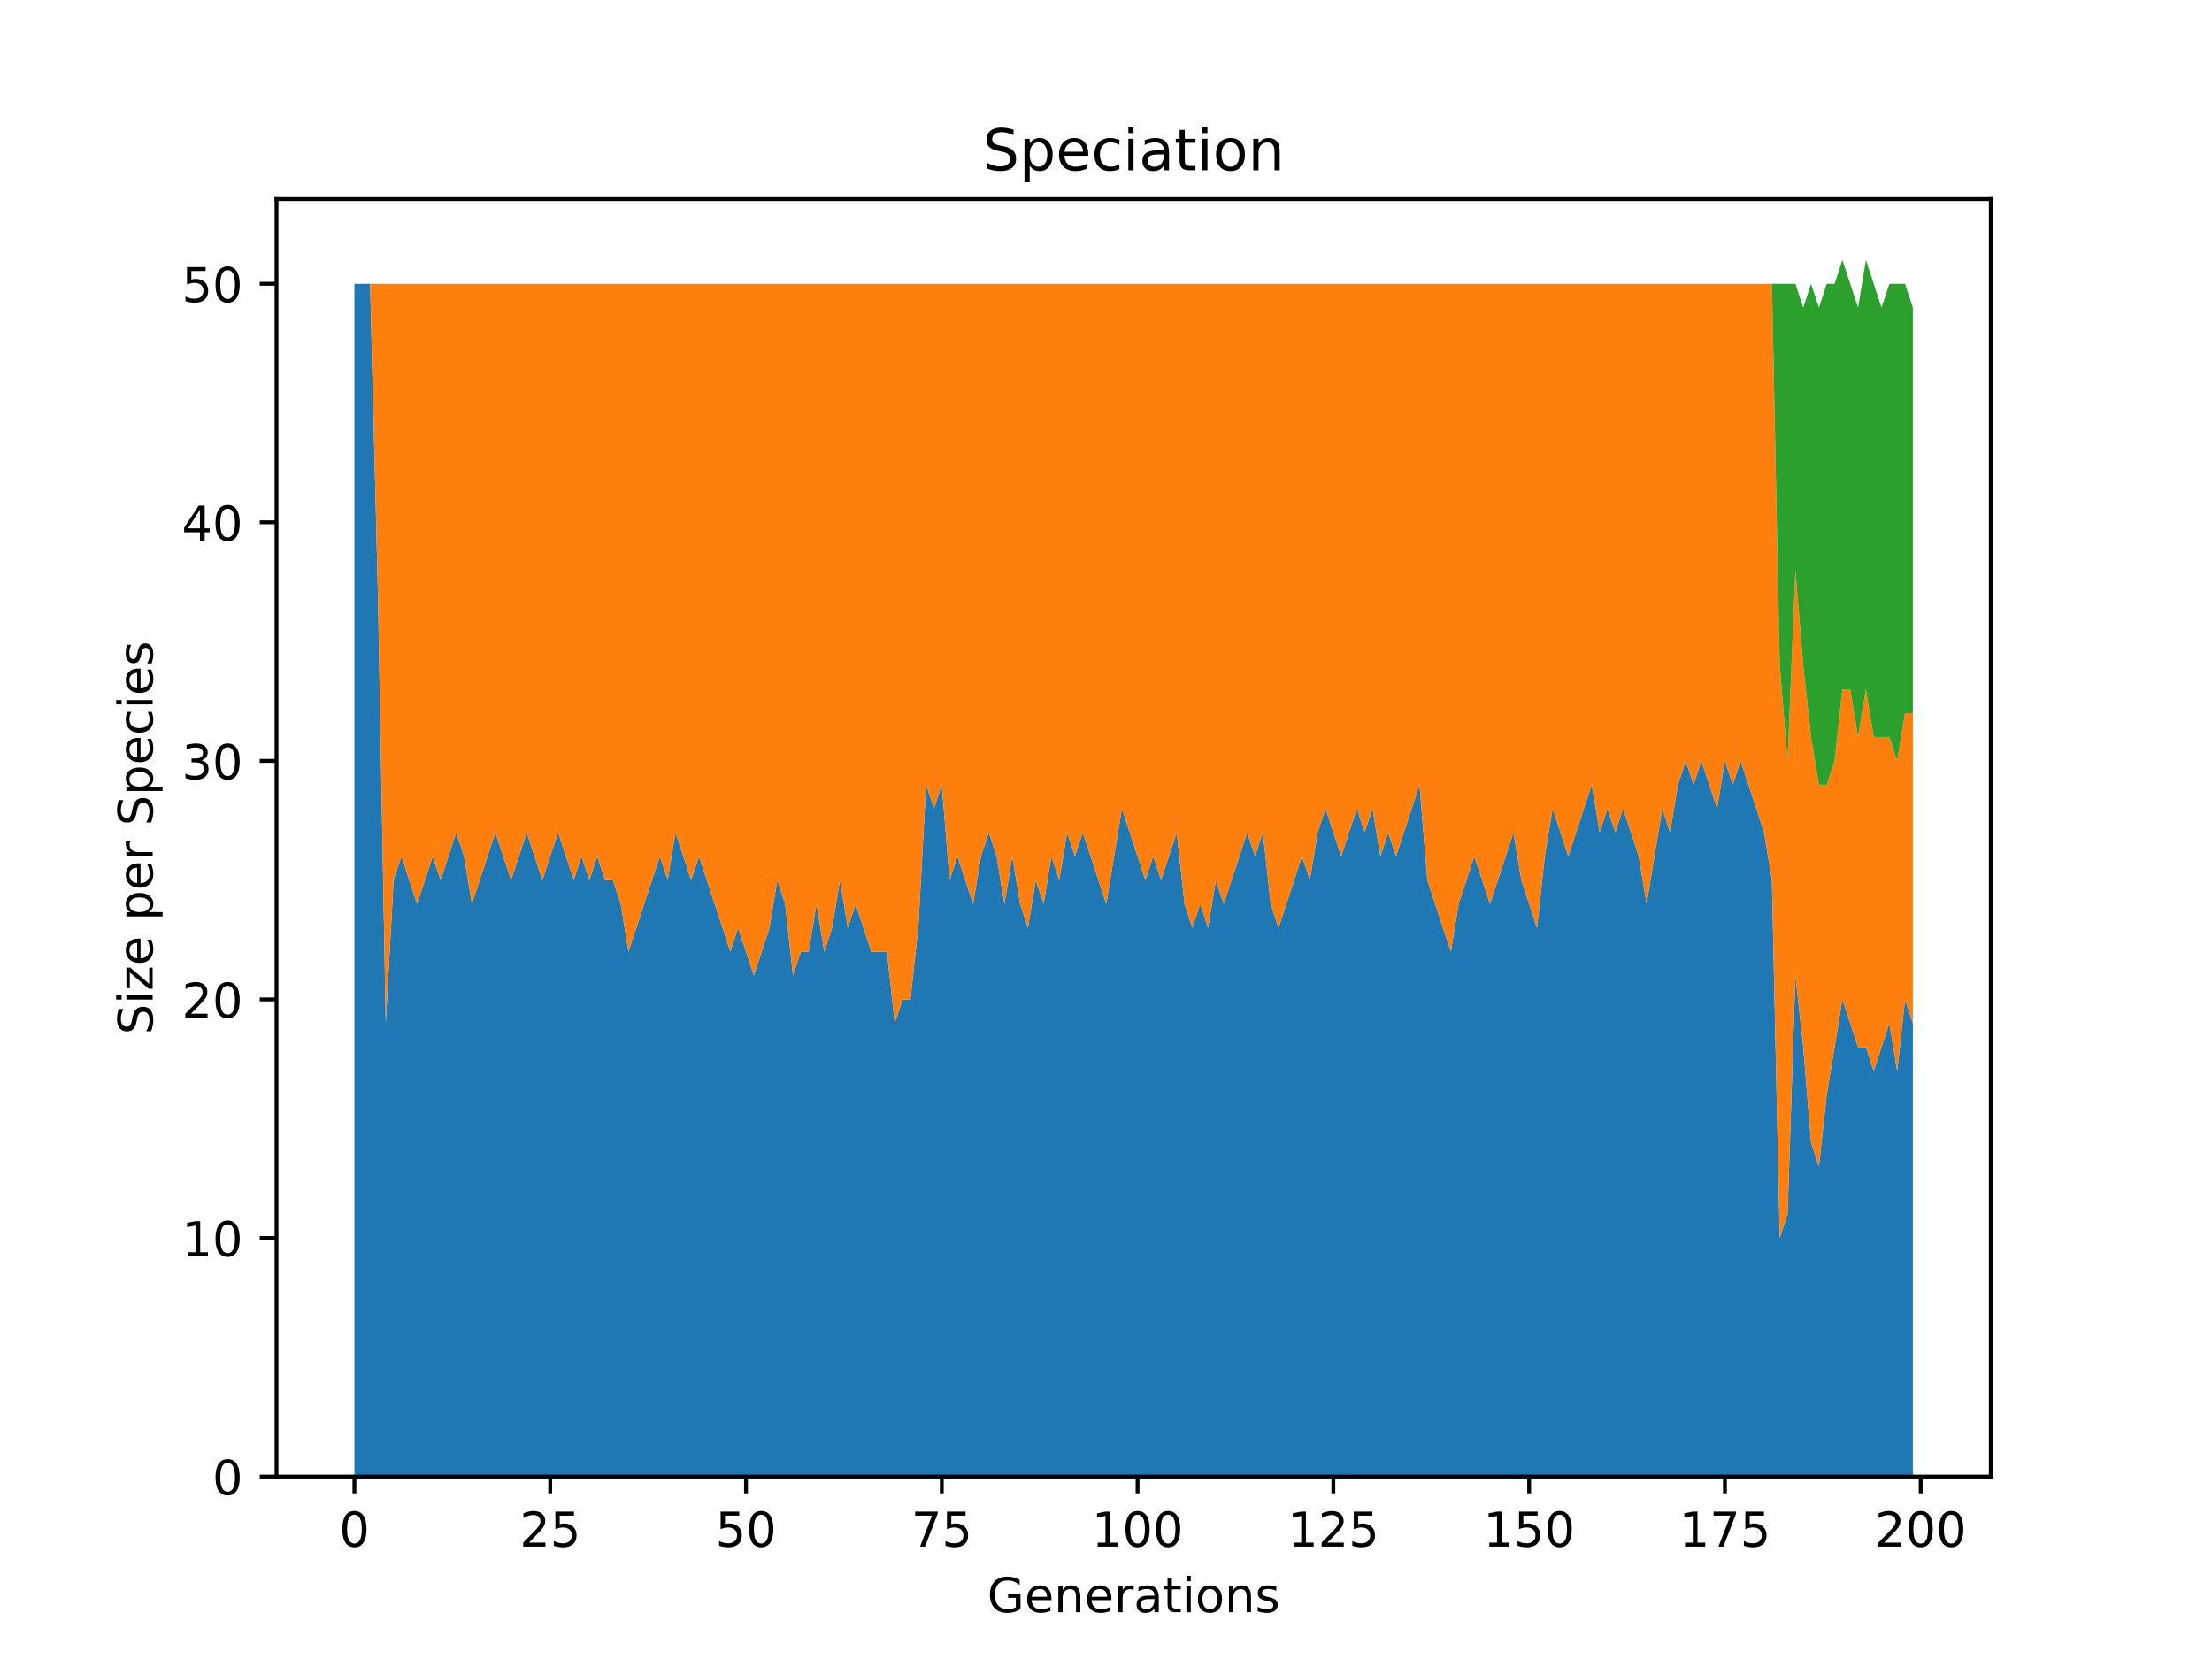 <?xml version="1.0" encoding="utf-8" standalone="no"?>
<!DOCTYPE svg PUBLIC "-//W3C//DTD SVG 1.1//EN"
  "http://www.w3.org/Graphics/SVG/1.1/DTD/svg11.dtd">
<!-- Created with matplotlib (https://matplotlib.org/) -->
<svg height="345.6pt" version="1.1" viewBox="0 0 460.8 345.6" width="460.8pt" xmlns="http://www.w3.org/2000/svg" xmlns:xlink="http://www.w3.org/1999/xlink">
 <defs>
  <style type="text/css">*{stroke-linecap:butt;stroke-linejoin:round;}</style>
 </defs>
 <g id="figure_1">
  <g id="patch_1">
   <path d="M 0 345.6 
L 460.8 345.6 
L 460.8 0 
L 0 0 
z
" style="fill:#ffffff;"/>
  </g>
  <g id="axes_1">
   <g id="patch_2">
    <path d="M 57.6 307.584 
L 414.72 307.584 
L 414.72 41.472 
L 57.6 41.472 
z
" style="fill:#ffffff;"/>
   </g>
   <g id="PolyCollection_1">
    <path clip-path="url(#p43354beff7)" d="M 73.833 59.113 
L 73.833 307.584 
L 75.464 307.584 
L 77.096 307.584 
L 78.727 307.584 
L 80.358 307.584 
L 81.99 307.584 
L 83.621 307.584 
L 85.253 307.584 
L 86.884 307.584 
L 88.516 307.584 
L 90.147 307.584 
L 91.778 307.584 
L 93.41 307.584 
L 95.041 307.584 
L 96.673 307.584 
L 98.304 307.584 
L 99.936 307.584 
L 101.567 307.584 
L 103.198 307.584 
L 104.83 307.584 
L 106.461 307.584 
L 108.093 307.584 
L 109.724 307.584 
L 111.356 307.584 
L 112.987 307.584 
L 114.618 307.584 
L 116.25 307.584 
L 117.881 307.584 
L 119.513 307.584 
L 121.144 307.584 
L 122.776 307.584 
L 124.407 307.584 
L 126.038 307.584 
L 127.67 307.584 
L 129.301 307.584 
L 130.933 307.584 
L 132.564 307.584 
L 134.196 307.584 
L 135.827 307.584 
L 137.458 307.584 
L 139.09 307.584 
L 140.721 307.584 
L 142.353 307.584 
L 143.984 307.584 
L 145.616 307.584 
L 147.247 307.584 
L 148.879 307.584 
L 150.51 307.584 
L 152.141 307.584 
L 153.773 307.584 
L 155.404 307.584 
L 157.036 307.584 
L 158.667 307.584 
L 160.299 307.584 
L 161.93 307.584 
L 163.561 307.584 
L 165.193 307.584 
L 166.824 307.584 
L 168.456 307.584 
L 170.087 307.584 
L 171.719 307.584 
L 173.35 307.584 
L 174.981 307.584 
L 176.613 307.584 
L 178.244 307.584 
L 179.876 307.584 
L 181.507 307.584 
L 183.139 307.584 
L 184.77 307.584 
L 186.401 307.584 
L 188.033 307.584 
L 189.664 307.584 
L 191.296 307.584 
L 192.927 307.584 
L 194.559 307.584 
L 196.19 307.584 
L 197.821 307.584 
L 199.453 307.584 
L 201.084 307.584 
L 202.716 307.584 
L 204.347 307.584 
L 205.979 307.584 
L 207.61 307.584 
L 209.241 307.584 
L 210.873 307.584 
L 212.504 307.584 
L 214.136 307.584 
L 215.767 307.584 
L 217.399 307.584 
L 219.03 307.584 
L 220.661 307.584 
L 222.293 307.584 
L 223.924 307.584 
L 225.556 307.584 
L 227.187 307.584 
L 228.819 307.584 
L 230.45 307.584 
L 232.081 307.584 
L 233.713 307.584 
L 235.344 307.584 
L 236.976 307.584 
L 238.607 307.584 
L 240.239 307.584 
L 241.87 307.584 
L 243.501 307.584 
L 245.133 307.584 
L 246.764 307.584 
L 248.396 307.584 
L 250.027 307.584 
L 251.659 307.584 
L 253.29 307.584 
L 254.921 307.584 
L 256.553 307.584 
L 258.184 307.584 
L 259.816 307.584 
L 261.447 307.584 
L 263.079 307.584 
L 264.71 307.584 
L 266.341 307.584 
L 267.973 307.584 
L 269.604 307.584 
L 271.236 307.584 
L 272.867 307.584 
L 274.499 307.584 
L 276.13 307.584 
L 277.761 307.584 
L 279.393 307.584 
L 281.024 307.584 
L 282.656 307.584 
L 284.287 307.584 
L 285.919 307.584 
L 287.55 307.584 
L 289.181 307.584 
L 290.813 307.584 
L 292.444 307.584 
L 294.076 307.584 
L 295.707 307.584 
L 297.339 307.584 
L 298.97 307.584 
L 300.601 307.584 
L 302.233 307.584 
L 303.864 307.584 
L 305.496 307.584 
L 307.127 307.584 
L 308.759 307.584 
L 310.39 307.584 
L 312.021 307.584 
L 313.653 307.584 
L 315.284 307.584 
L 316.916 307.584 
L 318.547 307.584 
L 320.179 307.584 
L 321.81 307.584 
L 323.441 307.584 
L 325.073 307.584 
L 326.704 307.584 
L 328.336 307.584 
L 329.967 307.584 
L 331.599 307.584 
L 333.23 307.584 
L 334.862 307.584 
L 336.493 307.584 
L 338.124 307.584 
L 339.756 307.584 
L 341.387 307.584 
L 343.019 307.584 
L 344.65 307.584 
L 346.282 307.584 
L 347.913 307.584 
L 349.544 307.584 
L 351.176 307.584 
L 352.807 307.584 
L 354.439 307.584 
L 356.07 307.584 
L 357.702 307.584 
L 359.333 307.584 
L 360.964 307.584 
L 362.596 307.584 
L 364.227 307.584 
L 365.859 307.584 
L 367.49 307.584 
L 369.122 307.584 
L 370.753 307.584 
L 372.384 307.584 
L 374.016 307.584 
L 375.647 307.584 
L 377.279 307.584 
L 378.91 307.584 
L 380.542 307.584 
L 382.173 307.584 
L 383.804 307.584 
L 385.436 307.584 
L 387.067 307.584 
L 388.699 307.584 
L 390.33 307.584 
L 391.962 307.584 
L 393.593 307.584 
L 395.224 307.584 
L 396.856 307.584 
L 398.487 307.584 
L 398.487 213.165 
L 398.487 213.165 
L 396.856 208.196 
L 395.224 223.104 
L 393.593 213.165 
L 391.962 218.135 
L 390.33 223.104 
L 388.699 218.135 
L 387.067 218.135 
L 385.436 213.165 
L 383.804 208.196 
L 382.173 218.135 
L 380.542 228.073 
L 378.91 242.982 
L 377.279 238.012 
L 375.647 218.135 
L 374.016 203.226 
L 372.384 252.92 
L 370.753 257.89 
L 369.122 183.349 
L 367.49 173.41 
L 365.859 168.44 
L 364.227 163.471 
L 362.596 158.502 
L 360.964 163.471 
L 359.333 158.502 
L 357.702 168.44 
L 356.07 163.471 
L 354.439 158.502 
L 352.807 163.471 
L 351.176 158.502 
L 349.544 163.471 
L 347.913 173.41 
L 346.282 168.44 
L 344.65 178.379 
L 343.019 188.318 
L 341.387 178.379 
L 339.756 173.41 
L 338.124 168.44 
L 336.493 173.41 
L 334.862 168.44 
L 333.23 173.41 
L 331.599 163.471 
L 329.967 168.44 
L 328.336 173.41 
L 326.704 178.379 
L 325.073 173.41 
L 323.441 168.44 
L 321.81 178.379 
L 320.179 193.288 
L 318.547 188.318 
L 316.916 183.349 
L 315.284 173.41 
L 313.653 178.379 
L 312.021 183.349 
L 310.39 188.318 
L 308.759 183.349 
L 307.127 178.379 
L 305.496 183.349 
L 303.864 188.318 
L 302.233 198.257 
L 300.601 193.288 
L 298.97 188.318 
L 297.339 183.349 
L 295.707 163.471 
L 294.076 168.44 
L 292.444 173.41 
L 290.813 178.379 
L 289.181 173.41 
L 287.55 178.379 
L 285.919 168.44 
L 284.287 173.41 
L 282.656 168.44 
L 281.024 173.41 
L 279.393 178.379 
L 277.761 173.41 
L 276.13 168.44 
L 274.499 173.41 
L 272.867 183.349 
L 271.236 178.379 
L 269.604 183.349 
L 267.973 188.318 
L 266.341 193.288 
L 264.71 188.318 
L 263.079 173.41 
L 261.447 178.379 
L 259.816 173.41 
L 258.184 178.379 
L 256.553 183.349 
L 254.921 188.318 
L 253.29 183.349 
L 251.659 193.288 
L 250.027 188.318 
L 248.396 193.288 
L 246.764 188.318 
L 245.133 173.41 
L 243.501 178.379 
L 241.87 183.349 
L 240.239 178.379 
L 238.607 183.349 
L 236.976 178.379 
L 235.344 173.41 
L 233.713 168.44 
L 232.081 178.379 
L 230.45 188.318 
L 228.819 183.349 
L 227.187 178.379 
L 225.556 173.41 
L 223.924 178.379 
L 222.293 173.41 
L 220.661 183.349 
L 219.03 178.379 
L 217.399 188.318 
L 215.767 183.349 
L 214.136 193.288 
L 212.504 188.318 
L 210.873 178.379 
L 209.241 188.318 
L 207.61 178.379 
L 205.979 173.41 
L 204.347 178.379 
L 202.716 188.318 
L 201.084 183.349 
L 199.453 178.379 
L 197.821 183.349 
L 196.19 163.471 
L 194.559 168.44 
L 192.927 163.471 
L 191.296 193.288 
L 189.664 208.196 
L 188.033 208.196 
L 186.401 213.165 
L 184.77 198.257 
L 183.139 198.257 
L 181.507 198.257 
L 179.876 193.288 
L 178.244 188.318 
L 176.613 193.288 
L 174.981 183.349 
L 173.35 193.288 
L 171.719 198.257 
L 170.087 188.318 
L 168.456 198.257 
L 166.824 198.257 
L 165.193 203.226 
L 163.561 188.318 
L 161.93 183.349 
L 160.299 193.288 
L 158.667 198.257 
L 157.036 203.226 
L 155.404 198.257 
L 153.773 193.288 
L 152.141 198.257 
L 150.51 193.288 
L 148.879 188.318 
L 147.247 183.349 
L 145.616 178.379 
L 143.984 183.349 
L 142.353 178.379 
L 140.721 173.41 
L 139.09 183.349 
L 137.458 178.379 
L 135.827 183.349 
L 134.196 188.318 
L 132.564 193.288 
L 130.933 198.257 
L 129.301 188.318 
L 127.67 183.349 
L 126.038 183.349 
L 124.407 178.379 
L 122.776 183.349 
L 121.144 178.379 
L 119.513 183.349 
L 117.881 178.379 
L 116.25 173.41 
L 114.618 178.379 
L 112.987 183.349 
L 111.356 178.379 
L 109.724 173.41 
L 108.093 178.379 
L 106.461 183.349 
L 104.83 178.379 
L 103.198 173.41 
L 101.567 178.379 
L 99.936 183.349 
L 98.304 188.318 
L 96.673 178.379 
L 95.041 173.41 
L 93.41 178.379 
L 91.778 183.349 
L 90.147 178.379 
L 88.516 183.349 
L 86.884 188.318 
L 85.253 183.349 
L 83.621 178.379 
L 81.99 183.349 
L 80.358 213.165 
L 78.727 123.716 
L 77.096 59.113 
L 75.464 59.113 
L 73.833 59.113 
z
" style="fill:#1f77b4;"/>
   </g>
   <g id="PolyCollection_2">
    <path clip-path="url(#p43354beff7)" d="M 73.833 59.113 
L 73.833 59.113 
L 75.464 59.113 
L 77.096 59.113 
L 78.727 123.716 
L 80.358 213.165 
L 81.99 183.349 
L 83.621 178.379 
L 85.253 183.349 
L 86.884 188.318 
L 88.516 183.349 
L 90.147 178.379 
L 91.778 183.349 
L 93.41 178.379 
L 95.041 173.41 
L 96.673 178.379 
L 98.304 188.318 
L 99.936 183.349 
L 101.567 178.379 
L 103.198 173.41 
L 104.83 178.379 
L 106.461 183.349 
L 108.093 178.379 
L 109.724 173.41 
L 111.356 178.379 
L 112.987 183.349 
L 114.618 178.379 
L 116.25 173.41 
L 117.881 178.379 
L 119.513 183.349 
L 121.144 178.379 
L 122.776 183.349 
L 124.407 178.379 
L 126.038 183.349 
L 127.67 183.349 
L 129.301 188.318 
L 130.933 198.257 
L 132.564 193.288 
L 134.196 188.318 
L 135.827 183.349 
L 137.458 178.379 
L 139.09 183.349 
L 140.721 173.41 
L 142.353 178.379 
L 143.984 183.349 
L 145.616 178.379 
L 147.247 183.349 
L 148.879 188.318 
L 150.51 193.288 
L 152.141 198.257 
L 153.773 193.288 
L 155.404 198.257 
L 157.036 203.226 
L 158.667 198.257 
L 160.299 193.288 
L 161.93 183.349 
L 163.561 188.318 
L 165.193 203.226 
L 166.824 198.257 
L 168.456 198.257 
L 170.087 188.318 
L 171.719 198.257 
L 173.35 193.288 
L 174.981 183.349 
L 176.613 193.288 
L 178.244 188.318 
L 179.876 193.288 
L 181.507 198.257 
L 183.139 198.257 
L 184.77 198.257 
L 186.401 213.165 
L 188.033 208.196 
L 189.664 208.196 
L 191.296 193.288 
L 192.927 163.471 
L 194.559 168.44 
L 196.19 163.471 
L 197.821 183.349 
L 199.453 178.379 
L 201.084 183.349 
L 202.716 188.318 
L 204.347 178.379 
L 205.979 173.41 
L 207.61 178.379 
L 209.241 188.318 
L 210.873 178.379 
L 212.504 188.318 
L 214.136 193.288 
L 215.767 183.349 
L 217.399 188.318 
L 219.03 178.379 
L 220.661 183.349 
L 222.293 173.41 
L 223.924 178.379 
L 225.556 173.41 
L 227.187 178.379 
L 228.819 183.349 
L 230.45 188.318 
L 232.081 178.379 
L 233.713 168.44 
L 235.344 173.41 
L 236.976 178.379 
L 238.607 183.349 
L 240.239 178.379 
L 241.87 183.349 
L 243.501 178.379 
L 245.133 173.41 
L 246.764 188.318 
L 248.396 193.288 
L 250.027 188.318 
L 251.659 193.288 
L 253.29 183.349 
L 254.921 188.318 
L 256.553 183.349 
L 258.184 178.379 
L 259.816 173.41 
L 261.447 178.379 
L 263.079 173.41 
L 264.71 188.318 
L 266.341 193.288 
L 267.973 188.318 
L 269.604 183.349 
L 271.236 178.379 
L 272.867 183.349 
L 274.499 173.41 
L 276.13 168.44 
L 277.761 173.41 
L 279.393 178.379 
L 281.024 173.41 
L 282.656 168.44 
L 284.287 173.41 
L 285.919 168.44 
L 287.55 178.379 
L 289.181 173.41 
L 290.813 178.379 
L 292.444 173.41 
L 294.076 168.44 
L 295.707 163.471 
L 297.339 183.349 
L 298.97 188.318 
L 300.601 193.288 
L 302.233 198.257 
L 303.864 188.318 
L 305.496 183.349 
L 307.127 178.379 
L 308.759 183.349 
L 310.39 188.318 
L 312.021 183.349 
L 313.653 178.379 
L 315.284 173.41 
L 316.916 183.349 
L 318.547 188.318 
L 320.179 193.288 
L 321.81 178.379 
L 323.441 168.44 
L 325.073 173.41 
L 326.704 178.379 
L 328.336 173.41 
L 329.967 168.44 
L 331.599 163.471 
L 333.23 173.41 
L 334.862 168.44 
L 336.493 173.41 
L 338.124 168.44 
L 339.756 173.41 
L 341.387 178.379 
L 343.019 188.318 
L 344.65 178.379 
L 346.282 168.44 
L 347.913 173.41 
L 349.544 163.471 
L 351.176 158.502 
L 352.807 163.471 
L 354.439 158.502 
L 356.07 163.471 
L 357.702 168.44 
L 359.333 158.502 
L 360.964 163.471 
L 362.596 158.502 
L 364.227 163.471 
L 365.859 168.44 
L 367.49 173.41 
L 369.122 183.349 
L 370.753 257.89 
L 372.384 252.92 
L 374.016 203.226 
L 375.647 218.135 
L 377.279 238.012 
L 378.91 242.982 
L 380.542 228.073 
L 382.173 218.135 
L 383.804 208.196 
L 385.436 213.165 
L 387.067 218.135 
L 388.699 218.135 
L 390.33 223.104 
L 391.962 218.135 
L 393.593 213.165 
L 395.224 223.104 
L 396.856 208.196 
L 398.487 213.165 
L 398.487 148.563 
L 398.487 148.563 
L 396.856 148.563 
L 395.224 158.502 
L 393.593 153.532 
L 391.962 153.532 
L 390.33 153.532 
L 388.699 143.593 
L 387.067 153.532 
L 385.436 143.593 
L 383.804 143.593 
L 382.173 158.502 
L 380.542 163.471 
L 378.91 163.471 
L 377.279 153.532 
L 375.647 138.624 
L 374.016 118.746 
L 372.384 158.502 
L 370.753 138.624 
L 369.122 59.113 
L 367.49 59.113 
L 365.859 59.113 
L 364.227 59.113 
L 362.596 59.113 
L 360.964 59.113 
L 359.333 59.113 
L 357.702 59.113 
L 356.07 59.113 
L 354.439 59.113 
L 352.807 59.113 
L 351.176 59.113 
L 349.544 59.113 
L 347.913 59.113 
L 346.282 59.113 
L 344.65 59.113 
L 343.019 59.113 
L 341.387 59.113 
L 339.756 59.113 
L 338.124 59.113 
L 336.493 59.113 
L 334.862 59.113 
L 333.23 59.113 
L 331.599 59.113 
L 329.967 59.113 
L 328.336 59.113 
L 326.704 59.113 
L 325.073 59.113 
L 323.441 59.113 
L 321.81 59.113 
L 320.179 59.113 
L 318.547 59.113 
L 316.916 59.113 
L 315.284 59.113 
L 313.653 59.113 
L 312.021 59.113 
L 310.39 59.113 
L 308.759 59.113 
L 307.127 59.113 
L 305.496 59.113 
L 303.864 59.113 
L 302.233 59.113 
L 300.601 59.113 
L 298.97 59.113 
L 297.339 59.113 
L 295.707 59.113 
L 294.076 59.113 
L 292.444 59.113 
L 290.813 59.113 
L 289.181 59.113 
L 287.55 59.113 
L 285.919 59.113 
L 284.287 59.113 
L 282.656 59.113 
L 281.024 59.113 
L 279.393 59.113 
L 277.761 59.113 
L 276.13 59.113 
L 274.499 59.113 
L 272.867 59.113 
L 271.236 59.113 
L 269.604 59.113 
L 267.973 59.113 
L 266.341 59.113 
L 264.71 59.113 
L 263.079 59.113 
L 261.447 59.113 
L 259.816 59.113 
L 258.184 59.113 
L 256.553 59.113 
L 254.921 59.113 
L 253.29 59.113 
L 251.659 59.113 
L 250.027 59.113 
L 248.396 59.113 
L 246.764 59.113 
L 245.133 59.113 
L 243.501 59.113 
L 241.87 59.113 
L 240.239 59.113 
L 238.607 59.113 
L 236.976 59.113 
L 235.344 59.113 
L 233.713 59.113 
L 232.081 59.113 
L 230.45 59.113 
L 228.819 59.113 
L 227.187 59.113 
L 225.556 59.113 
L 223.924 59.113 
L 222.293 59.113 
L 220.661 59.113 
L 219.03 59.113 
L 217.399 59.113 
L 215.767 59.113 
L 214.136 59.113 
L 212.504 59.113 
L 210.873 59.113 
L 209.241 59.113 
L 207.61 59.113 
L 205.979 59.113 
L 204.347 59.113 
L 202.716 59.113 
L 201.084 59.113 
L 199.453 59.113 
L 197.821 59.113 
L 196.19 59.113 
L 194.559 59.113 
L 192.927 59.113 
L 191.296 59.113 
L 189.664 59.113 
L 188.033 59.113 
L 186.401 59.113 
L 184.77 59.113 
L 183.139 59.113 
L 181.507 59.113 
L 179.876 59.113 
L 178.244 59.113 
L 176.613 59.113 
L 174.981 59.113 
L 173.35 59.113 
L 171.719 59.113 
L 170.087 59.113 
L 168.456 59.113 
L 166.824 59.113 
L 165.193 59.113 
L 163.561 59.113 
L 161.93 59.113 
L 160.299 59.113 
L 158.667 59.113 
L 157.036 59.113 
L 155.404 59.113 
L 153.773 59.113 
L 152.141 59.113 
L 150.51 59.113 
L 148.879 59.113 
L 147.247 59.113 
L 145.616 59.113 
L 143.984 59.113 
L 142.353 59.113 
L 140.721 59.113 
L 139.09 59.113 
L 137.458 59.113 
L 135.827 59.113 
L 134.196 59.113 
L 132.564 59.113 
L 130.933 59.113 
L 129.301 59.113 
L 127.67 59.113 
L 126.038 59.113 
L 124.407 59.113 
L 122.776 59.113 
L 121.144 59.113 
L 119.513 59.113 
L 117.881 59.113 
L 116.25 59.113 
L 114.618 59.113 
L 112.987 59.113 
L 111.356 59.113 
L 109.724 59.113 
L 108.093 59.113 
L 106.461 59.113 
L 104.83 59.113 
L 103.198 59.113 
L 101.567 59.113 
L 99.936 59.113 
L 98.304 59.113 
L 96.673 59.113 
L 95.041 59.113 
L 93.41 59.113 
L 91.778 59.113 
L 90.147 59.113 
L 88.516 59.113 
L 86.884 59.113 
L 85.253 59.113 
L 83.621 59.113 
L 81.99 59.113 
L 80.358 59.113 
L 78.727 59.113 
L 77.096 59.113 
L 75.464 59.113 
L 73.833 59.113 
z
" style="fill:#ff7f0e;"/>
   </g>
   <g id="PolyCollection_3">
    <path clip-path="url(#p43354beff7)" d="M 73.833 59.113 
L 73.833 59.113 
L 75.464 59.113 
L 77.096 59.113 
L 78.727 59.113 
L 80.358 59.113 
L 81.99 59.113 
L 83.621 59.113 
L 85.253 59.113 
L 86.884 59.113 
L 88.516 59.113 
L 90.147 59.113 
L 91.778 59.113 
L 93.41 59.113 
L 95.041 59.113 
L 96.673 59.113 
L 98.304 59.113 
L 99.936 59.113 
L 101.567 59.113 
L 103.198 59.113 
L 104.83 59.113 
L 106.461 59.113 
L 108.093 59.113 
L 109.724 59.113 
L 111.356 59.113 
L 112.987 59.113 
L 114.618 59.113 
L 116.25 59.113 
L 117.881 59.113 
L 119.513 59.113 
L 121.144 59.113 
L 122.776 59.113 
L 124.407 59.113 
L 126.038 59.113 
L 127.67 59.113 
L 129.301 59.113 
L 130.933 59.113 
L 132.564 59.113 
L 134.196 59.113 
L 135.827 59.113 
L 137.458 59.113 
L 139.09 59.113 
L 140.721 59.113 
L 142.353 59.113 
L 143.984 59.113 
L 145.616 59.113 
L 147.247 59.113 
L 148.879 59.113 
L 150.51 59.113 
L 152.141 59.113 
L 153.773 59.113 
L 155.404 59.113 
L 157.036 59.113 
L 158.667 59.113 
L 160.299 59.113 
L 161.93 59.113 
L 163.561 59.113 
L 165.193 59.113 
L 166.824 59.113 
L 168.456 59.113 
L 170.087 59.113 
L 171.719 59.113 
L 173.35 59.113 
L 174.981 59.113 
L 176.613 59.113 
L 178.244 59.113 
L 179.876 59.113 
L 181.507 59.113 
L 183.139 59.113 
L 184.77 59.113 
L 186.401 59.113 
L 188.033 59.113 
L 189.664 59.113 
L 191.296 59.113 
L 192.927 59.113 
L 194.559 59.113 
L 196.19 59.113 
L 197.821 59.113 
L 199.453 59.113 
L 201.084 59.113 
L 202.716 59.113 
L 204.347 59.113 
L 205.979 59.113 
L 207.61 59.113 
L 209.241 59.113 
L 210.873 59.113 
L 212.504 59.113 
L 214.136 59.113 
L 215.767 59.113 
L 217.399 59.113 
L 219.03 59.113 
L 220.661 59.113 
L 222.293 59.113 
L 223.924 59.113 
L 225.556 59.113 
L 227.187 59.113 
L 228.819 59.113 
L 230.45 59.113 
L 232.081 59.113 
L 233.713 59.113 
L 235.344 59.113 
L 236.976 59.113 
L 238.607 59.113 
L 240.239 59.113 
L 241.87 59.113 
L 243.501 59.113 
L 245.133 59.113 
L 246.764 59.113 
L 248.396 59.113 
L 250.027 59.113 
L 251.659 59.113 
L 253.29 59.113 
L 254.921 59.113 
L 256.553 59.113 
L 258.184 59.113 
L 259.816 59.113 
L 261.447 59.113 
L 263.079 59.113 
L 264.71 59.113 
L 266.341 59.113 
L 267.973 59.113 
L 269.604 59.113 
L 271.236 59.113 
L 272.867 59.113 
L 274.499 59.113 
L 276.13 59.113 
L 277.761 59.113 
L 279.393 59.113 
L 281.024 59.113 
L 282.656 59.113 
L 284.287 59.113 
L 285.919 59.113 
L 287.55 59.113 
L 289.181 59.113 
L 290.813 59.113 
L 292.444 59.113 
L 294.076 59.113 
L 295.707 59.113 
L 297.339 59.113 
L 298.97 59.113 
L 300.601 59.113 
L 302.233 59.113 
L 303.864 59.113 
L 305.496 59.113 
L 307.127 59.113 
L 308.759 59.113 
L 310.39 59.113 
L 312.021 59.113 
L 313.653 59.113 
L 315.284 59.113 
L 316.916 59.113 
L 318.547 59.113 
L 320.179 59.113 
L 321.81 59.113 
L 323.441 59.113 
L 325.073 59.113 
L 326.704 59.113 
L 328.336 59.113 
L 329.967 59.113 
L 331.599 59.113 
L 333.23 59.113 
L 334.862 59.113 
L 336.493 59.113 
L 338.124 59.113 
L 339.756 59.113 
L 341.387 59.113 
L 343.019 59.113 
L 344.65 59.113 
L 346.282 59.113 
L 347.913 59.113 
L 349.544 59.113 
L 351.176 59.113 
L 352.807 59.113 
L 354.439 59.113 
L 356.07 59.113 
L 357.702 59.113 
L 359.333 59.113 
L 360.964 59.113 
L 362.596 59.113 
L 364.227 59.113 
L 365.859 59.113 
L 367.49 59.113 
L 369.122 59.113 
L 370.753 138.624 
L 372.384 158.502 
L 374.016 118.746 
L 375.647 138.624 
L 377.279 153.532 
L 378.91 163.471 
L 380.542 163.471 
L 382.173 158.502 
L 383.804 143.593 
L 385.436 143.593 
L 387.067 153.532 
L 388.699 143.593 
L 390.33 153.532 
L 391.962 153.532 
L 393.593 153.532 
L 395.224 158.502 
L 396.856 148.563 
L 398.487 148.563 
L 398.487 64.083 
L 398.487 64.083 
L 396.856 59.113 
L 395.224 59.113 
L 393.593 59.113 
L 391.962 64.083 
L 390.33 59.113 
L 388.699 54.144 
L 387.067 64.083 
L 385.436 59.113 
L 383.804 54.144 
L 382.173 59.113 
L 380.542 59.113 
L 378.91 64.083 
L 377.279 59.113 
L 375.647 64.083 
L 374.016 59.113 
L 372.384 59.113 
L 370.753 59.113 
L 369.122 59.113 
L 367.49 59.113 
L 365.859 59.113 
L 364.227 59.113 
L 362.596 59.113 
L 360.964 59.113 
L 359.333 59.113 
L 357.702 59.113 
L 356.07 59.113 
L 354.439 59.113 
L 352.807 59.113 
L 351.176 59.113 
L 349.544 59.113 
L 347.913 59.113 
L 346.282 59.113 
L 344.65 59.113 
L 343.019 59.113 
L 341.387 59.113 
L 339.756 59.113 
L 338.124 59.113 
L 336.493 59.113 
L 334.862 59.113 
L 333.23 59.113 
L 331.599 59.113 
L 329.967 59.113 
L 328.336 59.113 
L 326.704 59.113 
L 325.073 59.113 
L 323.441 59.113 
L 321.81 59.113 
L 320.179 59.113 
L 318.547 59.113 
L 316.916 59.113 
L 315.284 59.113 
L 313.653 59.113 
L 312.021 59.113 
L 310.39 59.113 
L 308.759 59.113 
L 307.127 59.113 
L 305.496 59.113 
L 303.864 59.113 
L 302.233 59.113 
L 300.601 59.113 
L 298.97 59.113 
L 297.339 59.113 
L 295.707 59.113 
L 294.076 59.113 
L 292.444 59.113 
L 290.813 59.113 
L 289.181 59.113 
L 287.55 59.113 
L 285.919 59.113 
L 284.287 59.113 
L 282.656 59.113 
L 281.024 59.113 
L 279.393 59.113 
L 277.761 59.113 
L 276.13 59.113 
L 274.499 59.113 
L 272.867 59.113 
L 271.236 59.113 
L 269.604 59.113 
L 267.973 59.113 
L 266.341 59.113 
L 264.71 59.113 
L 263.079 59.113 
L 261.447 59.113 
L 259.816 59.113 
L 258.184 59.113 
L 256.553 59.113 
L 254.921 59.113 
L 253.29 59.113 
L 251.659 59.113 
L 250.027 59.113 
L 248.396 59.113 
L 246.764 59.113 
L 245.133 59.113 
L 243.501 59.113 
L 241.87 59.113 
L 240.239 59.113 
L 238.607 59.113 
L 236.976 59.113 
L 235.344 59.113 
L 233.713 59.113 
L 232.081 59.113 
L 230.45 59.113 
L 228.819 59.113 
L 227.187 59.113 
L 225.556 59.113 
L 223.924 59.113 
L 222.293 59.113 
L 220.661 59.113 
L 219.03 59.113 
L 217.399 59.113 
L 215.767 59.113 
L 214.136 59.113 
L 212.504 59.113 
L 210.873 59.113 
L 209.241 59.113 
L 207.61 59.113 
L 205.979 59.113 
L 204.347 59.113 
L 202.716 59.113 
L 201.084 59.113 
L 199.453 59.113 
L 197.821 59.113 
L 196.19 59.113 
L 194.559 59.113 
L 192.927 59.113 
L 191.296 59.113 
L 189.664 59.113 
L 188.033 59.113 
L 186.401 59.113 
L 184.77 59.113 
L 183.139 59.113 
L 181.507 59.113 
L 179.876 59.113 
L 178.244 59.113 
L 176.613 59.113 
L 174.981 59.113 
L 173.35 59.113 
L 171.719 59.113 
L 170.087 59.113 
L 168.456 59.113 
L 166.824 59.113 
L 165.193 59.113 
L 163.561 59.113 
L 161.93 59.113 
L 160.299 59.113 
L 158.667 59.113 
L 157.036 59.113 
L 155.404 59.113 
L 153.773 59.113 
L 152.141 59.113 
L 150.51 59.113 
L 148.879 59.113 
L 147.247 59.113 
L 145.616 59.113 
L 143.984 59.113 
L 142.353 59.113 
L 140.721 59.113 
L 139.09 59.113 
L 137.458 59.113 
L 135.827 59.113 
L 134.196 59.113 
L 132.564 59.113 
L 130.933 59.113 
L 129.301 59.113 
L 127.67 59.113 
L 126.038 59.113 
L 124.407 59.113 
L 122.776 59.113 
L 121.144 59.113 
L 119.513 59.113 
L 117.881 59.113 
L 116.25 59.113 
L 114.618 59.113 
L 112.987 59.113 
L 111.356 59.113 
L 109.724 59.113 
L 108.093 59.113 
L 106.461 59.113 
L 104.83 59.113 
L 103.198 59.113 
L 101.567 59.113 
L 99.936 59.113 
L 98.304 59.113 
L 96.673 59.113 
L 95.041 59.113 
L 93.41 59.113 
L 91.778 59.113 
L 90.147 59.113 
L 88.516 59.113 
L 86.884 59.113 
L 85.253 59.113 
L 83.621 59.113 
L 81.99 59.113 
L 80.358 59.113 
L 78.727 59.113 
L 77.096 59.113 
L 75.464 59.113 
L 73.833 59.113 
z
" style="fill:#2ca02c;"/>
   </g>
   <g id="matplotlib.axis_1">
    <g id="xtick_1">
     <g id="line2d_1">
      <defs>
       <path d="M 0 0 
L 0 3.5 
" id="m146f3f8725" style="stroke:#000000;stroke-width:0.8;"/>
      </defs>
      <g>
       <use style="stroke:#000000;stroke-width:0.8;" x="73.833" xlink:href="#m146f3f8725" y="307.584"/>
      </g>
     </g>
     <g id="text_1">
      <!-- 0 -->
      <g transform="translate(70.651 322.182)scale(0.1 -0.1)">
       <defs>
        <path d="M 31.781 66.406 
Q 24.172 66.406 20.328 58.906 
Q 16.5 51.422 16.5 36.375 
Q 16.5 21.391 20.328 13.891 
Q 24.172 6.391 31.781 6.391 
Q 39.453 6.391 43.281 13.891 
Q 47.125 21.391 47.125 36.375 
Q 47.125 51.422 43.281 58.906 
Q 39.453 66.406 31.781 66.406 
z
M 31.781 74.219 
Q 44.047 74.219 50.516 64.516 
Q 56.984 54.828 56.984 36.375 
Q 56.984 17.969 50.516 8.266 
Q 44.047 -1.422 31.781 -1.422 
Q 19.531 -1.422 13.062 8.266 
Q 6.594 17.969 6.594 36.375 
Q 6.594 54.828 13.062 64.516 
Q 19.531 74.219 31.781 74.219 
z
" id="DejaVuSans-48"/>
       </defs>
       <use xlink:href="#DejaVuSans-48"/>
      </g>
     </g>
    </g>
    <g id="xtick_2">
     <g id="line2d_2">
      <g>
       <use style="stroke:#000000;stroke-width:0.8;" x="114.618" xlink:href="#m146f3f8725" y="307.584"/>
      </g>
     </g>
     <g id="text_2">
      <!-- 25 -->
      <g transform="translate(108.256 322.182)scale(0.1 -0.1)">
       <defs>
        <path d="M 19.188 8.297 
L 53.609 8.297 
L 53.609 0 
L 7.328 0 
L 7.328 8.297 
Q 12.938 14.109 22.625 23.891 
Q 32.328 33.688 34.812 36.531 
Q 39.547 41.844 41.422 45.531 
Q 43.312 49.219 43.312 52.781 
Q 43.312 58.594 39.234 62.25 
Q 35.156 65.922 28.609 65.922 
Q 23.969 65.922 18.812 64.312 
Q 13.672 62.703 7.812 59.422 
L 7.812 69.391 
Q 13.766 71.781 18.938 73 
Q 24.125 74.219 28.422 74.219 
Q 39.75 74.219 46.484 68.547 
Q 53.219 62.891 53.219 53.422 
Q 53.219 48.922 51.531 44.891 
Q 49.859 40.875 45.406 35.406 
Q 44.188 33.984 37.641 27.219 
Q 31.109 20.453 19.188 8.297 
z
" id="DejaVuSans-50"/>
        <path d="M 10.797 72.906 
L 49.516 72.906 
L 49.516 64.594 
L 19.828 64.594 
L 19.828 46.734 
Q 21.969 47.469 24.109 47.828 
Q 26.266 48.188 28.422 48.188 
Q 40.625 48.188 47.75 41.5 
Q 54.891 34.812 54.891 23.391 
Q 54.891 11.625 47.562 5.094 
Q 40.234 -1.422 26.906 -1.422 
Q 22.312 -1.422 17.547 -0.641 
Q 12.797 0.141 7.719 1.703 
L 7.719 11.625 
Q 12.109 9.234 16.797 8.062 
Q 21.484 6.891 26.703 6.891 
Q 35.156 6.891 40.078 11.328 
Q 45.016 15.766 45.016 23.391 
Q 45.016 31 40.078 35.438 
Q 35.156 39.891 26.703 39.891 
Q 22.75 39.891 18.812 39.016 
Q 14.891 38.141 10.797 36.281 
z
" id="DejaVuSans-53"/>
       </defs>
       <use xlink:href="#DejaVuSans-50"/>
       <use x="63.623" xlink:href="#DejaVuSans-53"/>
      </g>
     </g>
    </g>
    <g id="xtick_3">
     <g id="line2d_3">
      <g>
       <use style="stroke:#000000;stroke-width:0.8;" x="155.404" xlink:href="#m146f3f8725" y="307.584"/>
      </g>
     </g>
     <g id="text_3">
      <!-- 50 -->
      <g transform="translate(149.042 322.182)scale(0.1 -0.1)">
       <use xlink:href="#DejaVuSans-53"/>
       <use x="63.623" xlink:href="#DejaVuSans-48"/>
      </g>
     </g>
    </g>
    <g id="xtick_4">
     <g id="line2d_4">
      <g>
       <use style="stroke:#000000;stroke-width:0.8;" x="196.19" xlink:href="#m146f3f8725" y="307.584"/>
      </g>
     </g>
     <g id="text_4">
      <!-- 75 -->
      <g transform="translate(189.827 322.182)scale(0.1 -0.1)">
       <defs>
        <path d="M 8.203 72.906 
L 55.078 72.906 
L 55.078 68.703 
L 28.609 0 
L 18.312 0 
L 43.219 64.594 
L 8.203 64.594 
z
" id="DejaVuSans-55"/>
       </defs>
       <use xlink:href="#DejaVuSans-55"/>
       <use x="63.623" xlink:href="#DejaVuSans-53"/>
      </g>
     </g>
    </g>
    <g id="xtick_5">
     <g id="line2d_5">
      <g>
       <use style="stroke:#000000;stroke-width:0.8;" x="236.976" xlink:href="#m146f3f8725" y="307.584"/>
      </g>
     </g>
     <g id="text_5">
      <!-- 100 -->
      <g transform="translate(227.432 322.182)scale(0.1 -0.1)">
       <defs>
        <path d="M 12.406 8.297 
L 28.516 8.297 
L 28.516 63.922 
L 10.984 60.406 
L 10.984 69.391 
L 28.422 72.906 
L 38.281 72.906 
L 38.281 8.297 
L 54.391 8.297 
L 54.391 0 
L 12.406 0 
z
" id="DejaVuSans-49"/>
       </defs>
       <use xlink:href="#DejaVuSans-49"/>
       <use x="63.623" xlink:href="#DejaVuSans-48"/>
       <use x="127.246" xlink:href="#DejaVuSans-48"/>
      </g>
     </g>
    </g>
    <g id="xtick_6">
     <g id="line2d_6">
      <g>
       <use style="stroke:#000000;stroke-width:0.8;" x="277.761" xlink:href="#m146f3f8725" y="307.584"/>
      </g>
     </g>
     <g id="text_6">
      <!-- 125 -->
      <g transform="translate(268.218 322.182)scale(0.1 -0.1)">
       <use xlink:href="#DejaVuSans-49"/>
       <use x="63.623" xlink:href="#DejaVuSans-50"/>
       <use x="127.246" xlink:href="#DejaVuSans-53"/>
      </g>
     </g>
    </g>
    <g id="xtick_7">
     <g id="line2d_7">
      <g>
       <use style="stroke:#000000;stroke-width:0.8;" x="318.547" xlink:href="#m146f3f8725" y="307.584"/>
      </g>
     </g>
     <g id="text_7">
      <!-- 150 -->
      <g transform="translate(309.003 322.182)scale(0.1 -0.1)">
       <use xlink:href="#DejaVuSans-49"/>
       <use x="63.623" xlink:href="#DejaVuSans-53"/>
       <use x="127.246" xlink:href="#DejaVuSans-48"/>
      </g>
     </g>
    </g>
    <g id="xtick_8">
     <g id="line2d_8">
      <g>
       <use style="stroke:#000000;stroke-width:0.8;" x="359.333" xlink:href="#m146f3f8725" y="307.584"/>
      </g>
     </g>
     <g id="text_8">
      <!-- 175 -->
      <g transform="translate(349.789 322.182)scale(0.1 -0.1)">
       <use xlink:href="#DejaVuSans-49"/>
       <use x="63.623" xlink:href="#DejaVuSans-55"/>
       <use x="127.246" xlink:href="#DejaVuSans-53"/>
      </g>
     </g>
    </g>
    <g id="xtick_9">
     <g id="line2d_9">
      <g>
       <use style="stroke:#000000;stroke-width:0.8;" x="400.119" xlink:href="#m146f3f8725" y="307.584"/>
      </g>
     </g>
     <g id="text_9">
      <!-- 200 -->
      <g transform="translate(390.575 322.182)scale(0.1 -0.1)">
       <use xlink:href="#DejaVuSans-50"/>
       <use x="63.623" xlink:href="#DejaVuSans-48"/>
       <use x="127.246" xlink:href="#DejaVuSans-48"/>
      </g>
     </g>
    </g>
    <g id="text_10">
     <!-- Generations -->
     <g transform="translate(205.662 335.861)scale(0.1 -0.1)">
      <defs>
       <path d="M 59.516 10.406 
L 59.516 29.984 
L 43.406 29.984 
L 43.406 38.094 
L 69.281 38.094 
L 69.281 6.781 
Q 63.578 2.734 56.688 0.656 
Q 49.812 -1.422 42 -1.422 
Q 24.906 -1.422 15.25 8.562 
Q 5.609 18.562 5.609 36.375 
Q 5.609 54.25 15.25 64.234 
Q 24.906 74.219 42 74.219 
Q 49.125 74.219 55.547 72.453 
Q 61.969 70.703 67.391 67.281 
L 67.391 56.781 
Q 61.922 61.422 55.766 63.766 
Q 49.609 66.109 42.828 66.109 
Q 29.438 66.109 22.719 58.641 
Q 16.016 51.172 16.016 36.375 
Q 16.016 21.625 22.719 14.156 
Q 29.438 6.688 42.828 6.688 
Q 48.047 6.688 52.141 7.594 
Q 56.25 8.5 59.516 10.406 
z
" id="DejaVuSans-71"/>
       <path d="M 56.203 29.594 
L 56.203 25.203 
L 14.891 25.203 
Q 15.484 15.922 20.484 11.062 
Q 25.484 6.203 34.422 6.203 
Q 39.594 6.203 44.453 7.469 
Q 49.312 8.734 54.109 11.281 
L 54.109 2.781 
Q 49.266 0.734 44.188 -0.344 
Q 39.109 -1.422 33.891 -1.422 
Q 20.797 -1.422 13.156 6.188 
Q 5.516 13.812 5.516 26.812 
Q 5.516 40.234 12.766 48.109 
Q 20.016 56 32.328 56 
Q 43.359 56 49.781 48.891 
Q 56.203 41.797 56.203 29.594 
z
M 47.219 32.234 
Q 47.125 39.594 43.094 43.984 
Q 39.062 48.391 32.422 48.391 
Q 24.906 48.391 20.391 44.141 
Q 15.875 39.891 15.188 32.172 
z
" id="DejaVuSans-101"/>
       <path d="M 54.891 33.016 
L 54.891 0 
L 45.906 0 
L 45.906 32.719 
Q 45.906 40.484 42.875 44.328 
Q 39.844 48.188 33.797 48.188 
Q 26.516 48.188 22.312 43.547 
Q 18.109 38.922 18.109 30.906 
L 18.109 0 
L 9.078 0 
L 9.078 54.688 
L 18.109 54.688 
L 18.109 46.188 
Q 21.344 51.125 25.703 53.562 
Q 30.078 56 35.797 56 
Q 45.219 56 50.047 50.172 
Q 54.891 44.344 54.891 33.016 
z
" id="DejaVuSans-110"/>
       <path d="M 41.109 46.297 
Q 39.594 47.172 37.812 47.578 
Q 36.031 48 33.891 48 
Q 26.266 48 22.188 43.047 
Q 18.109 38.094 18.109 28.812 
L 18.109 0 
L 9.078 0 
L 9.078 54.688 
L 18.109 54.688 
L 18.109 46.188 
Q 20.953 51.172 25.484 53.578 
Q 30.031 56 36.531 56 
Q 37.453 56 38.578 55.875 
Q 39.703 55.766 41.062 55.516 
z
" id="DejaVuSans-114"/>
       <path d="M 34.281 27.484 
Q 23.391 27.484 19.188 25 
Q 14.984 22.516 14.984 16.5 
Q 14.984 11.719 18.141 8.906 
Q 21.297 6.109 26.703 6.109 
Q 34.188 6.109 38.703 11.406 
Q 43.219 16.703 43.219 25.484 
L 43.219 27.484 
z
M 52.203 31.203 
L 52.203 0 
L 43.219 0 
L 43.219 8.297 
Q 40.141 3.328 35.547 0.953 
Q 30.953 -1.422 24.312 -1.422 
Q 15.922 -1.422 10.953 3.297 
Q 6 8.016 6 15.922 
Q 6 25.141 12.172 29.828 
Q 18.359 34.516 30.609 34.516 
L 43.219 34.516 
L 43.219 35.406 
Q 43.219 41.609 39.141 45 
Q 35.062 48.391 27.688 48.391 
Q 23 48.391 18.547 47.266 
Q 14.109 46.141 10.016 43.891 
L 10.016 52.203 
Q 14.938 54.109 19.578 55.047 
Q 24.219 56 28.609 56 
Q 40.484 56 46.344 49.844 
Q 52.203 43.703 52.203 31.203 
z
" id="DejaVuSans-97"/>
       <path d="M 18.312 70.219 
L 18.312 54.688 
L 36.812 54.688 
L 36.812 47.703 
L 18.312 47.703 
L 18.312 18.016 
Q 18.312 11.328 20.141 9.422 
Q 21.969 7.516 27.594 7.516 
L 36.812 7.516 
L 36.812 0 
L 27.594 0 
Q 17.188 0 13.234 3.875 
Q 9.281 7.766 9.281 18.016 
L 9.281 47.703 
L 2.688 47.703 
L 2.688 54.688 
L 9.281 54.688 
L 9.281 70.219 
z
" id="DejaVuSans-116"/>
       <path d="M 9.422 54.688 
L 18.406 54.688 
L 18.406 0 
L 9.422 0 
z
M 9.422 75.984 
L 18.406 75.984 
L 18.406 64.594 
L 9.422 64.594 
z
" id="DejaVuSans-105"/>
       <path d="M 30.609 48.391 
Q 23.391 48.391 19.188 42.75 
Q 14.984 37.109 14.984 27.297 
Q 14.984 17.484 19.156 11.844 
Q 23.344 6.203 30.609 6.203 
Q 37.797 6.203 41.984 11.859 
Q 46.188 17.531 46.188 27.297 
Q 46.188 37.016 41.984 42.703 
Q 37.797 48.391 30.609 48.391 
z
M 30.609 56 
Q 42.328 56 49.016 48.375 
Q 55.719 40.766 55.719 27.297 
Q 55.719 13.875 49.016 6.219 
Q 42.328 -1.422 30.609 -1.422 
Q 18.844 -1.422 12.172 6.219 
Q 5.516 13.875 5.516 27.297 
Q 5.516 40.766 12.172 48.375 
Q 18.844 56 30.609 56 
z
" id="DejaVuSans-111"/>
       <path d="M 44.281 53.078 
L 44.281 44.578 
Q 40.484 46.531 36.375 47.5 
Q 32.281 48.484 27.875 48.484 
Q 21.188 48.484 17.844 46.438 
Q 14.5 44.391 14.5 40.281 
Q 14.5 37.156 16.891 35.375 
Q 19.281 33.594 26.516 31.984 
L 29.594 31.297 
Q 39.156 29.25 43.188 25.516 
Q 47.219 21.781 47.219 15.094 
Q 47.219 7.469 41.188 3.016 
Q 35.156 -1.422 24.609 -1.422 
Q 20.219 -1.422 15.453 -0.562 
Q 10.688 0.297 5.422 2 
L 5.422 11.281 
Q 10.406 8.688 15.234 7.391 
Q 20.062 6.109 24.812 6.109 
Q 31.156 6.109 34.562 8.281 
Q 37.984 10.453 37.984 14.406 
Q 37.984 18.062 35.516 20.016 
Q 33.062 21.969 24.703 23.781 
L 21.578 24.516 
Q 13.234 26.266 9.516 29.906 
Q 5.812 33.547 5.812 39.891 
Q 5.812 47.609 11.281 51.797 
Q 16.75 56 26.812 56 
Q 31.781 56 36.172 55.266 
Q 40.578 54.547 44.281 53.078 
z
" id="DejaVuSans-115"/>
      </defs>
      <use xlink:href="#DejaVuSans-71"/>
      <use x="77.49" xlink:href="#DejaVuSans-101"/>
      <use x="139.014" xlink:href="#DejaVuSans-110"/>
      <use x="202.393" xlink:href="#DejaVuSans-101"/>
      <use x="263.916" xlink:href="#DejaVuSans-114"/>
      <use x="305.029" xlink:href="#DejaVuSans-97"/>
      <use x="366.309" xlink:href="#DejaVuSans-116"/>
      <use x="405.518" xlink:href="#DejaVuSans-105"/>
      <use x="433.301" xlink:href="#DejaVuSans-111"/>
      <use x="494.482" xlink:href="#DejaVuSans-110"/>
      <use x="557.861" xlink:href="#DejaVuSans-115"/>
     </g>
    </g>
   </g>
   <g id="matplotlib.axis_2">
    <g id="ytick_1">
     <g id="line2d_10">
      <defs>
       <path d="M 0 0 
L -3.5 0 
" id="m0c200344de" style="stroke:#000000;stroke-width:0.8;"/>
      </defs>
      <g>
       <use style="stroke:#000000;stroke-width:0.8;" x="57.6" xlink:href="#m0c200344de" y="307.584"/>
      </g>
     </g>
     <g id="text_11">
      <!-- 0 -->
      <g transform="translate(44.237 311.383)scale(0.1 -0.1)">
       <use xlink:href="#DejaVuSans-48"/>
      </g>
     </g>
    </g>
    <g id="ytick_2">
     <g id="line2d_11">
      <g>
       <use style="stroke:#000000;stroke-width:0.8;" x="57.6" xlink:href="#m0c200344de" y="257.89"/>
      </g>
     </g>
     <g id="text_12">
      <!-- 10 -->
      <g transform="translate(37.875 261.689)scale(0.1 -0.1)">
       <use xlink:href="#DejaVuSans-49"/>
       <use x="63.623" xlink:href="#DejaVuSans-48"/>
      </g>
     </g>
    </g>
    <g id="ytick_3">
     <g id="line2d_12">
      <g>
       <use style="stroke:#000000;stroke-width:0.8;" x="57.6" xlink:href="#m0c200344de" y="208.196"/>
      </g>
     </g>
     <g id="text_13">
      <!-- 20 -->
      <g transform="translate(37.875 211.995)scale(0.1 -0.1)">
       <use xlink:href="#DejaVuSans-50"/>
       <use x="63.623" xlink:href="#DejaVuSans-48"/>
      </g>
     </g>
    </g>
    <g id="ytick_4">
     <g id="line2d_13">
      <g>
       <use style="stroke:#000000;stroke-width:0.8;" x="57.6" xlink:href="#m0c200344de" y="158.502"/>
      </g>
     </g>
     <g id="text_14">
      <!-- 30 -->
      <g transform="translate(37.875 162.301)scale(0.1 -0.1)">
       <defs>
        <path d="M 40.578 39.312 
Q 47.656 37.797 51.625 33 
Q 55.609 28.219 55.609 21.188 
Q 55.609 10.406 48.188 4.484 
Q 40.766 -1.422 27.094 -1.422 
Q 22.516 -1.422 17.656 -0.516 
Q 12.797 0.391 7.625 2.203 
L 7.625 11.719 
Q 11.719 9.328 16.594 8.109 
Q 21.484 6.891 26.812 6.891 
Q 36.078 6.891 40.938 10.547 
Q 45.797 14.203 45.797 21.188 
Q 45.797 27.641 41.281 31.266 
Q 36.766 34.906 28.719 34.906 
L 20.219 34.906 
L 20.219 43.016 
L 29.109 43.016 
Q 36.375 43.016 40.234 45.922 
Q 44.094 48.828 44.094 54.297 
Q 44.094 59.906 40.109 62.906 
Q 36.141 65.922 28.719 65.922 
Q 24.656 65.922 20.016 65.031 
Q 15.375 64.156 9.812 62.312 
L 9.812 71.094 
Q 15.438 72.656 20.344 73.438 
Q 25.25 74.219 29.594 74.219 
Q 40.828 74.219 47.359 69.109 
Q 53.906 64.016 53.906 55.328 
Q 53.906 49.266 50.438 45.094 
Q 46.969 40.922 40.578 39.312 
z
" id="DejaVuSans-51"/>
       </defs>
       <use xlink:href="#DejaVuSans-51"/>
       <use x="63.623" xlink:href="#DejaVuSans-48"/>
      </g>
     </g>
    </g>
    <g id="ytick_5">
     <g id="line2d_14">
      <g>
       <use style="stroke:#000000;stroke-width:0.8;" x="57.6" xlink:href="#m0c200344de" y="108.808"/>
      </g>
     </g>
     <g id="text_15">
      <!-- 40 -->
      <g transform="translate(37.875 112.607)scale(0.1 -0.1)">
       <defs>
        <path d="M 37.797 64.312 
L 12.891 25.391 
L 37.797 25.391 
z
M 35.203 72.906 
L 47.609 72.906 
L 47.609 25.391 
L 58.016 25.391 
L 58.016 17.188 
L 47.609 17.188 
L 47.609 0 
L 37.797 0 
L 37.797 17.188 
L 4.891 17.188 
L 4.891 26.703 
z
" id="DejaVuSans-52"/>
       </defs>
       <use xlink:href="#DejaVuSans-52"/>
       <use x="63.623" xlink:href="#DejaVuSans-48"/>
      </g>
     </g>
    </g>
    <g id="ytick_6">
     <g id="line2d_15">
      <g>
       <use style="stroke:#000000;stroke-width:0.8;" x="57.6" xlink:href="#m0c200344de" y="59.113"/>
      </g>
     </g>
     <g id="text_16">
      <!-- 50 -->
      <g transform="translate(37.875 62.913)scale(0.1 -0.1)">
       <use xlink:href="#DejaVuSans-53"/>
       <use x="63.623" xlink:href="#DejaVuSans-48"/>
      </g>
     </g>
    </g>
    <g id="text_17">
     <!-- Size per Species -->
     <g transform="translate(31.795 215.521)rotate(-90)scale(0.1 -0.1)">
      <defs>
       <path d="M 53.516 70.516 
L 53.516 60.891 
Q 47.906 63.578 42.922 64.891 
Q 37.938 66.219 33.297 66.219 
Q 25.25 66.219 20.875 63.094 
Q 16.5 59.969 16.5 54.203 
Q 16.5 49.359 19.406 46.891 
Q 22.312 44.438 30.422 42.922 
L 36.375 41.703 
Q 47.406 39.594 52.656 34.297 
Q 57.906 29 57.906 20.125 
Q 57.906 9.516 50.797 4.047 
Q 43.703 -1.422 29.984 -1.422 
Q 24.812 -1.422 18.969 -0.25 
Q 13.141 0.922 6.891 3.219 
L 6.891 13.375 
Q 12.891 10.016 18.656 8.297 
Q 24.422 6.594 29.984 6.594 
Q 38.422 6.594 43.016 9.906 
Q 47.609 13.234 47.609 19.391 
Q 47.609 24.75 44.312 27.781 
Q 41.016 30.812 33.5 32.328 
L 27.484 33.5 
Q 16.453 35.688 11.516 40.375 
Q 6.594 45.062 6.594 53.422 
Q 6.594 63.094 13.406 68.656 
Q 20.219 74.219 32.172 74.219 
Q 37.312 74.219 42.625 73.281 
Q 47.953 72.359 53.516 70.516 
z
" id="DejaVuSans-83"/>
       <path d="M 5.516 54.688 
L 48.188 54.688 
L 48.188 46.484 
L 14.406 7.172 
L 48.188 7.172 
L 48.188 0 
L 4.297 0 
L 4.297 8.203 
L 38.094 47.516 
L 5.516 47.516 
z
" id="DejaVuSans-122"/>
       <path id="DejaVuSans-32"/>
       <path d="M 18.109 8.203 
L 18.109 -20.797 
L 9.078 -20.797 
L 9.078 54.688 
L 18.109 54.688 
L 18.109 46.391 
Q 20.953 51.266 25.266 53.625 
Q 29.594 56 35.594 56 
Q 45.562 56 51.781 48.094 
Q 58.016 40.188 58.016 27.297 
Q 58.016 14.406 51.781 6.484 
Q 45.562 -1.422 35.594 -1.422 
Q 29.594 -1.422 25.266 0.953 
Q 20.953 3.328 18.109 8.203 
z
M 48.688 27.297 
Q 48.688 37.203 44.609 42.844 
Q 40.531 48.484 33.406 48.484 
Q 26.266 48.484 22.188 42.844 
Q 18.109 37.203 18.109 27.297 
Q 18.109 17.391 22.188 11.75 
Q 26.266 6.109 33.406 6.109 
Q 40.531 6.109 44.609 11.75 
Q 48.688 17.391 48.688 27.297 
z
" id="DejaVuSans-112"/>
       <path d="M 48.781 52.594 
L 48.781 44.188 
Q 44.969 46.297 41.141 47.344 
Q 37.312 48.391 33.406 48.391 
Q 24.656 48.391 19.812 42.844 
Q 14.984 37.312 14.984 27.297 
Q 14.984 17.281 19.812 11.734 
Q 24.656 6.203 33.406 6.203 
Q 37.312 6.203 41.141 7.25 
Q 44.969 8.297 48.781 10.406 
L 48.781 2.094 
Q 45.016 0.344 40.984 -0.531 
Q 36.969 -1.422 32.422 -1.422 
Q 20.062 -1.422 12.781 6.344 
Q 5.516 14.109 5.516 27.297 
Q 5.516 40.672 12.859 48.328 
Q 20.219 56 33.016 56 
Q 37.156 56 41.109 55.141 
Q 45.062 54.297 48.781 52.594 
z
" id="DejaVuSans-99"/>
      </defs>
      <use xlink:href="#DejaVuSans-83"/>
      <use x="63.477" xlink:href="#DejaVuSans-105"/>
      <use x="91.26" xlink:href="#DejaVuSans-122"/>
      <use x="143.75" xlink:href="#DejaVuSans-101"/>
      <use x="205.273" xlink:href="#DejaVuSans-32"/>
      <use x="237.061" xlink:href="#DejaVuSans-112"/>
      <use x="300.537" xlink:href="#DejaVuSans-101"/>
      <use x="362.061" xlink:href="#DejaVuSans-114"/>
      <use x="403.174" xlink:href="#DejaVuSans-32"/>
      <use x="434.961" xlink:href="#DejaVuSans-83"/>
      <use x="498.438" xlink:href="#DejaVuSans-112"/>
      <use x="561.914" xlink:href="#DejaVuSans-101"/>
      <use x="623.438" xlink:href="#DejaVuSans-99"/>
      <use x="678.418" xlink:href="#DejaVuSans-105"/>
      <use x="706.201" xlink:href="#DejaVuSans-101"/>
      <use x="767.725" xlink:href="#DejaVuSans-115"/>
     </g>
    </g>
   </g>
   <g id="patch_3">
    <path d="M 57.6 307.584 
L 57.6 41.472 
" style="fill:none;stroke:#000000;stroke-linecap:square;stroke-linejoin:miter;stroke-width:0.8;"/>
   </g>
   <g id="patch_4">
    <path d="M 414.72 307.584 
L 414.72 41.472 
" style="fill:none;stroke:#000000;stroke-linecap:square;stroke-linejoin:miter;stroke-width:0.8;"/>
   </g>
   <g id="patch_5">
    <path d="M 57.6 307.584 
L 414.72 307.584 
" style="fill:none;stroke:#000000;stroke-linecap:square;stroke-linejoin:miter;stroke-width:0.8;"/>
   </g>
   <g id="patch_6">
    <path d="M 57.6 41.472 
L 414.72 41.472 
" style="fill:none;stroke:#000000;stroke-linecap:square;stroke-linejoin:miter;stroke-width:0.8;"/>
   </g>
   <g id="text_18">
    <!-- Speciation -->
    <g transform="translate(204.714 35.472)scale(0.12 -0.12)">
     <use xlink:href="#DejaVuSans-83"/>
     <use x="63.477" xlink:href="#DejaVuSans-112"/>
     <use x="126.953" xlink:href="#DejaVuSans-101"/>
     <use x="188.477" xlink:href="#DejaVuSans-99"/>
     <use x="243.457" xlink:href="#DejaVuSans-105"/>
     <use x="271.24" xlink:href="#DejaVuSans-97"/>
     <use x="332.52" xlink:href="#DejaVuSans-116"/>
     <use x="371.729" xlink:href="#DejaVuSans-105"/>
     <use x="399.512" xlink:href="#DejaVuSans-111"/>
     <use x="460.693" xlink:href="#DejaVuSans-110"/>
    </g>
   </g>
  </g>
 </g>
 <defs>
  <clipPath id="p43354beff7">
   <rect height="266.112" width="357.12" x="57.6" y="41.472"/>
  </clipPath>
 </defs>
</svg>
